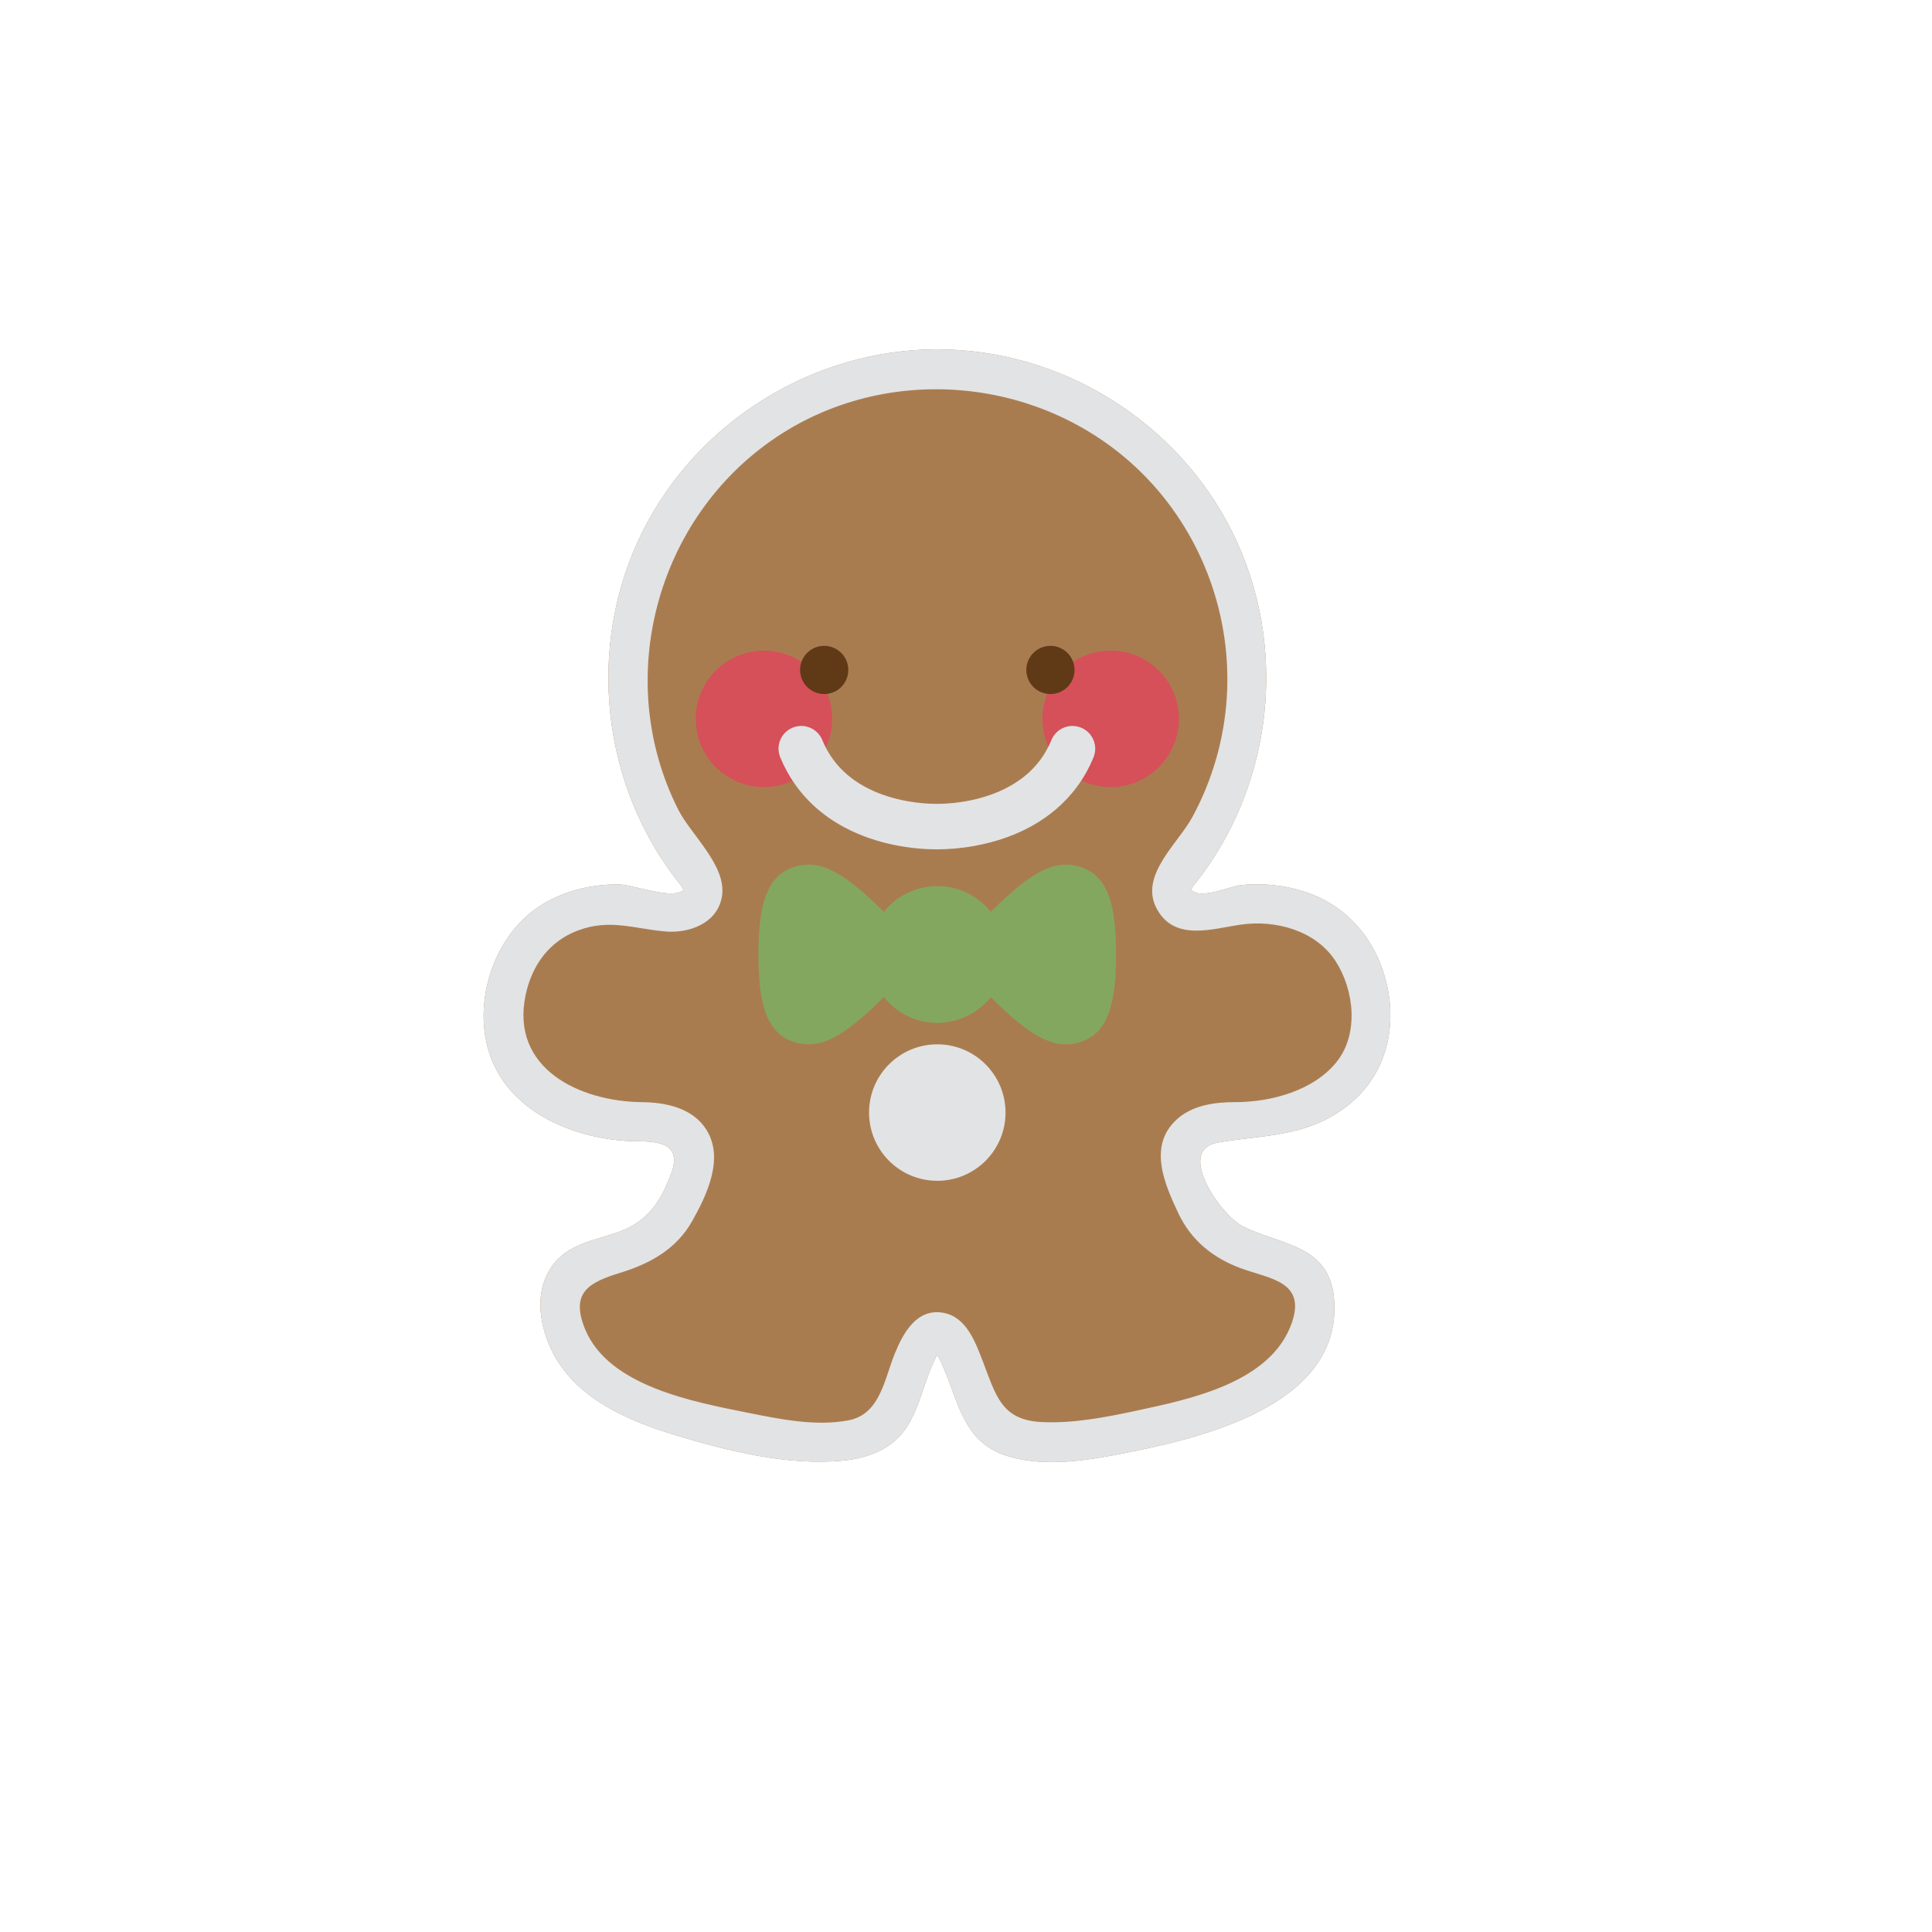 <?xml version="1.0" encoding="utf-8"?>
<!-- Generator: Adobe Illustrator 23.0.4, SVG Export Plug-In . SVG Version: 6.00 Build 0)  -->
<svg version="1.1" id="Layer_2" xmlns="http://www.w3.org/2000/svg" xmlns:xlink="http://www.w3.org/1999/xlink" x="0px" y="0px"
	 viewBox="0 0 500 500" style="enable-background:new 0 0 864 864;" xml:space="preserve">
<style type="text/css">
	.Arched_x0020_Green{fill:url(#SVGID_1_);stroke:#FFFFFF;stroke-width:0.25;stroke-miterlimit:1;}
	.st0{fill:#A97C50;}
	.st1{fill:#E2E3E4;}
	.st2{fill:#D55059;}
	.st3{fill:#603A17;}
	.st4{fill:#84A760;}
</style>
<linearGradient id="SVGID_1_" gradientUnits="userSpaceOnUse" x1="258.135" y1="801.065" x2="258.842" y2="800.358">
	<stop  offset="0" style="stop-color:#20AC4B"/>
	<stop  offset="0.983" style="stop-color:#19361A"/>
</linearGradient>
<path class="st0" d="M359.06,255.53c-2.39-11.55-9.87-20.93-21.23-24.69c-5.26-1.74-10.95-2.33-16.46-1.81
	c-3.02,0.29-10.53,3.87-13.06,1.29c0.08-0.39,0.26-0.74,0.52-1.06c20.79-25.64,24.8-62.11,10.04-91.65
	c-14.3-28.65-44.28-47.2-76.3-47.2c-32.02,0-61.99,18.56-76.3,47.2c-14.75,29.54-10.75,66,10.04,91.65
	c0.27,0.32,0.44,0.67,0.53,1.07c-2.62,2.67-13.16-1.46-16.84-1.46c-7.27,0-14.71,1.81-20.78,5.93
	c-12.12,8.21-17.45,26.3-11.81,39.83c6.03,14.48,23.41,20.75,38.05,20.75c5.88,0,10.85,1.19,8.31,8.13
	c-2.65,7.23-6.01,12.53-13.45,15.24c-6.46,2.36-13.53,3.06-17.69,9.26c-3.95,5.88-3.22,13.28-0.7,19.55
	c5.46,13.61,19.64,19.83,32.79,23.83c13.58,4.13,29.14,8,43.47,6.61c6.47-0.63,12.8-2.99,16.47-8.66c3.68-5.69,4.64-12.79,7.9-18.72
	c5.21,9.46,5.52,21.78,17.25,25.89c10.55,3.7,23.22,1.18,33.83-0.97c19.84-4.03,54.05-12.93,51.58-39.65
	c-1.28-13.78-13.82-13.63-23.6-18.51c-5.58-2.78-17.56-19.8-6.39-21.7c11.69-1.99,22.22-1.37,32.44-8.73
	C357.9,279.6,361.57,267.66,359.06,255.53"/>
<path class="st1" d="M359.06,255.53c-2.39-11.55-9.87-20.93-21.23-24.69c-5.26-1.74-10.95-2.33-16.46-1.81
	c-3.02,0.29-10.53,3.87-13.06,1.29c0.08-0.39,0.26-0.74,0.52-1.06c20.79-25.64,24.8-62.11,10.04-91.65
	c-14.3-28.65-44.28-47.2-76.3-47.2c-32.02,0-61.99,18.56-76.3,47.2c-14.75,29.54-10.75,66,10.04,91.65
	c0.27,0.32,0.44,0.67,0.53,1.07c-2.62,2.67-13.16-1.46-16.84-1.46c-7.27,0-14.71,1.81-20.78,5.93
	c-12.12,8.21-17.45,26.3-11.81,39.83c6.03,14.48,23.41,20.75,38.05,20.75c5.88,0,10.85,1.19,8.31,8.13
	c-2.65,7.23-6.01,12.53-13.45,15.24c-6.46,2.36-13.53,3.06-17.69,9.26c-3.95,5.88-3.22,13.28-0.7,19.55
	c5.46,13.61,19.64,19.83,32.79,23.83c13.58,4.13,29.14,8,43.47,6.61c6.47-0.63,12.8-2.99,16.47-8.66c3.68-5.69,4.64-12.79,7.9-18.72
	c5.21,9.46,5.52,21.78,17.25,25.89c10.55,3.7,23.22,1.18,33.83-0.97c19.84-4.03,54.05-12.93,51.58-39.65
	c-1.28-13.78-13.82-13.63-23.6-18.51c-5.58-2.78-17.56-19.8-6.39-21.7c11.69-1.99,22.22-1.37,32.44-8.73
	C357.9,279.6,361.57,267.66,359.06,255.53 M319.69,285.23c-5.3,0-11.07,0.76-15.15,4.48c-7.53,6.87-3.13,16.79,0.47,24.39
	c3.3,6.96,9,11.51,16.13,14.13c7.49,2.75,16.92,3.38,13.18,14.13c-5.39,15.5-26.33,19.75-40.38,22.76
	c-7.97,1.71-16.31,3.32-24.5,2.9c-10.41-0.54-11.77-7.16-15.1-15.74c-1.89-4.87-4.2-11.36-10.07-12.5
	c-7-1.36-10.54,5.21-12.73,10.61c-2.7,6.66-3.77,15.63-11.96,17.19c-8.41,1.61-17.69-0.28-25.94-1.94
	c-13.77-2.78-36.09-6.76-42.21-21.63c-3.96-9.64,1.14-12.17,9.24-14.66c7.65-2.35,14.42-6.14,18.46-13.32
	c3.82-6.8,8.35-16.26,3.67-23.68c-3.51-5.58-10.43-7.06-16.58-7.11c-16.22-0.15-34.14-8.69-30.21-27.64
	c1.6-7.73,6.12-14.06,13.69-16.84c8.14-2.99,14.31-0.44,22.34,0.29c6.32,0.58,13.66-2.09,14.8-9.08
	c1.29-7.91-7.98-15.86-11.31-22.44c-16.99-33.56-5.79-75.53,25.39-96.39c30.07-20.11,71.43-15.27,96.23,10.96
	c14.25,15.07,21.64,35.63,20.35,56.32c-0.68,10.87-3.75,21.56-8.96,31.12c-3.68,6.74-13.62,14.97-9.29,23.41
	c4.53,8.83,14.39,5.42,21.88,4.34c8.96-1.29,19.37,1.51,24.5,9.42c4.87,7.5,6.11,18.97,0.2,26.22
	C339.83,282.32,328.86,285.23,319.69,285.23"/>
<circle class="st2" cx="197.71" cy="186.04" r="17.66"/>
<path class="st2" d="M269.78,186.04c0,9.75,7.9,17.66,17.66,17.66c9.75,0,17.66-7.9,17.66-17.66s-7.9-17.66-17.66-17.66
	C277.69,168.39,269.78,176.29,269.78,186.04z"/>
<path class="st3" d="M265.61,173.38c0,3.45,2.79,6.24,6.24,6.24c3.45,0,6.24-2.79,6.24-6.24c0-3.44-2.79-6.24-6.24-6.24
	C268.4,167.15,265.61,169.94,265.61,173.38z"/>
<path class="st3" d="M219.54,173.38c0,3.45-2.79,6.24-6.24,6.24c-3.45,0-6.24-2.79-6.24-6.24c0-3.44,2.79-6.24,6.24-6.24
	C216.75,167.15,219.54,169.94,219.54,173.38z"/>
<path class="st4" d="M280.12,224.55c-6.7-2.44-12.93,0.67-23.74,11.47c-3.23-4.06-8.21-6.66-13.81-6.66
	c-5.59,0-10.58,2.6-13.81,6.66c-10.81-10.8-17.04-13.91-23.74-11.47c-6.7,2.44-8.73,9.83-8.73,22.47c0,12.63,2.03,20.03,8.73,22.47
	c6.7,2.44,12.93-0.67,23.73-11.47c3.23,4.05,8.22,6.66,13.81,6.66c5.59,0,10.58-2.6,13.81-6.66c10.8,10.8,17.03,13.91,23.73,11.47
	c6.7-2.44,8.73-9.83,8.73-22.47C288.84,234.38,286.82,226.99,280.12,224.55z"/>
<path class="st4" d="M256.39,258.02c-3.24,4.05-8.22,6.66-13.81,6.66c-5.59,0-10.58-2.6-13.81-6.66c-2.41-3.02-3.84-6.84-3.84-11
	c0-4.16,1.44-7.98,3.85-11c3.23-4.06,8.21-6.66,13.81-6.66c5.59,0,10.58,2.6,13.81,6.66c2.41,3.02,3.85,6.84,3.85,11
	C260.23,251.18,258.79,255.01,256.39,258.02z"/>
<path class="st1" d="M279.79,188.32c-3.01-1.24-6.45,0.19-7.68,3.2c-1.41,3.42-3.34,6.05-5.62,8.2c-1.71,1.61-3.64,2.94-5.69,4.03
	c-3.08,1.64-6.45,2.73-9.67,3.39c-3.22,0.66-6.29,0.9-8.67,0.9c-2.12,0-4.78-0.18-7.6-0.69c-2.12-0.38-4.33-0.94-6.5-1.72
	c-3.26-1.18-6.39-2.84-9.06-5.12c-1.34-1.14-2.56-2.43-3.65-3.91c-1.09-1.48-2.05-3.15-2.84-5.08c-1.24-3.01-4.68-4.44-7.68-3.2
	c-3.01,1.24-4.44,4.68-3.2,7.68c2.05,4.99,5.02,9.09,8.44,12.3c2.56,2.41,5.37,4.33,8.23,5.85c4.3,2.28,8.72,3.68,12.83,4.52
	c4.11,0.84,7.91,1.14,11.04,1.14c2.78,0,6.09-0.23,9.68-0.88c2.69-0.48,5.54-1.2,8.42-2.24c4.32-1.56,8.73-3.86,12.69-7.23
	c1.98-1.69,3.84-3.64,5.49-5.88c1.65-2.24,3.1-4.77,4.25-7.58C284.23,193,282.8,189.56,279.79,188.32z"/>
<circle class="st1" cx="242.57" cy="287.93" r="17.66"/>
</svg>
